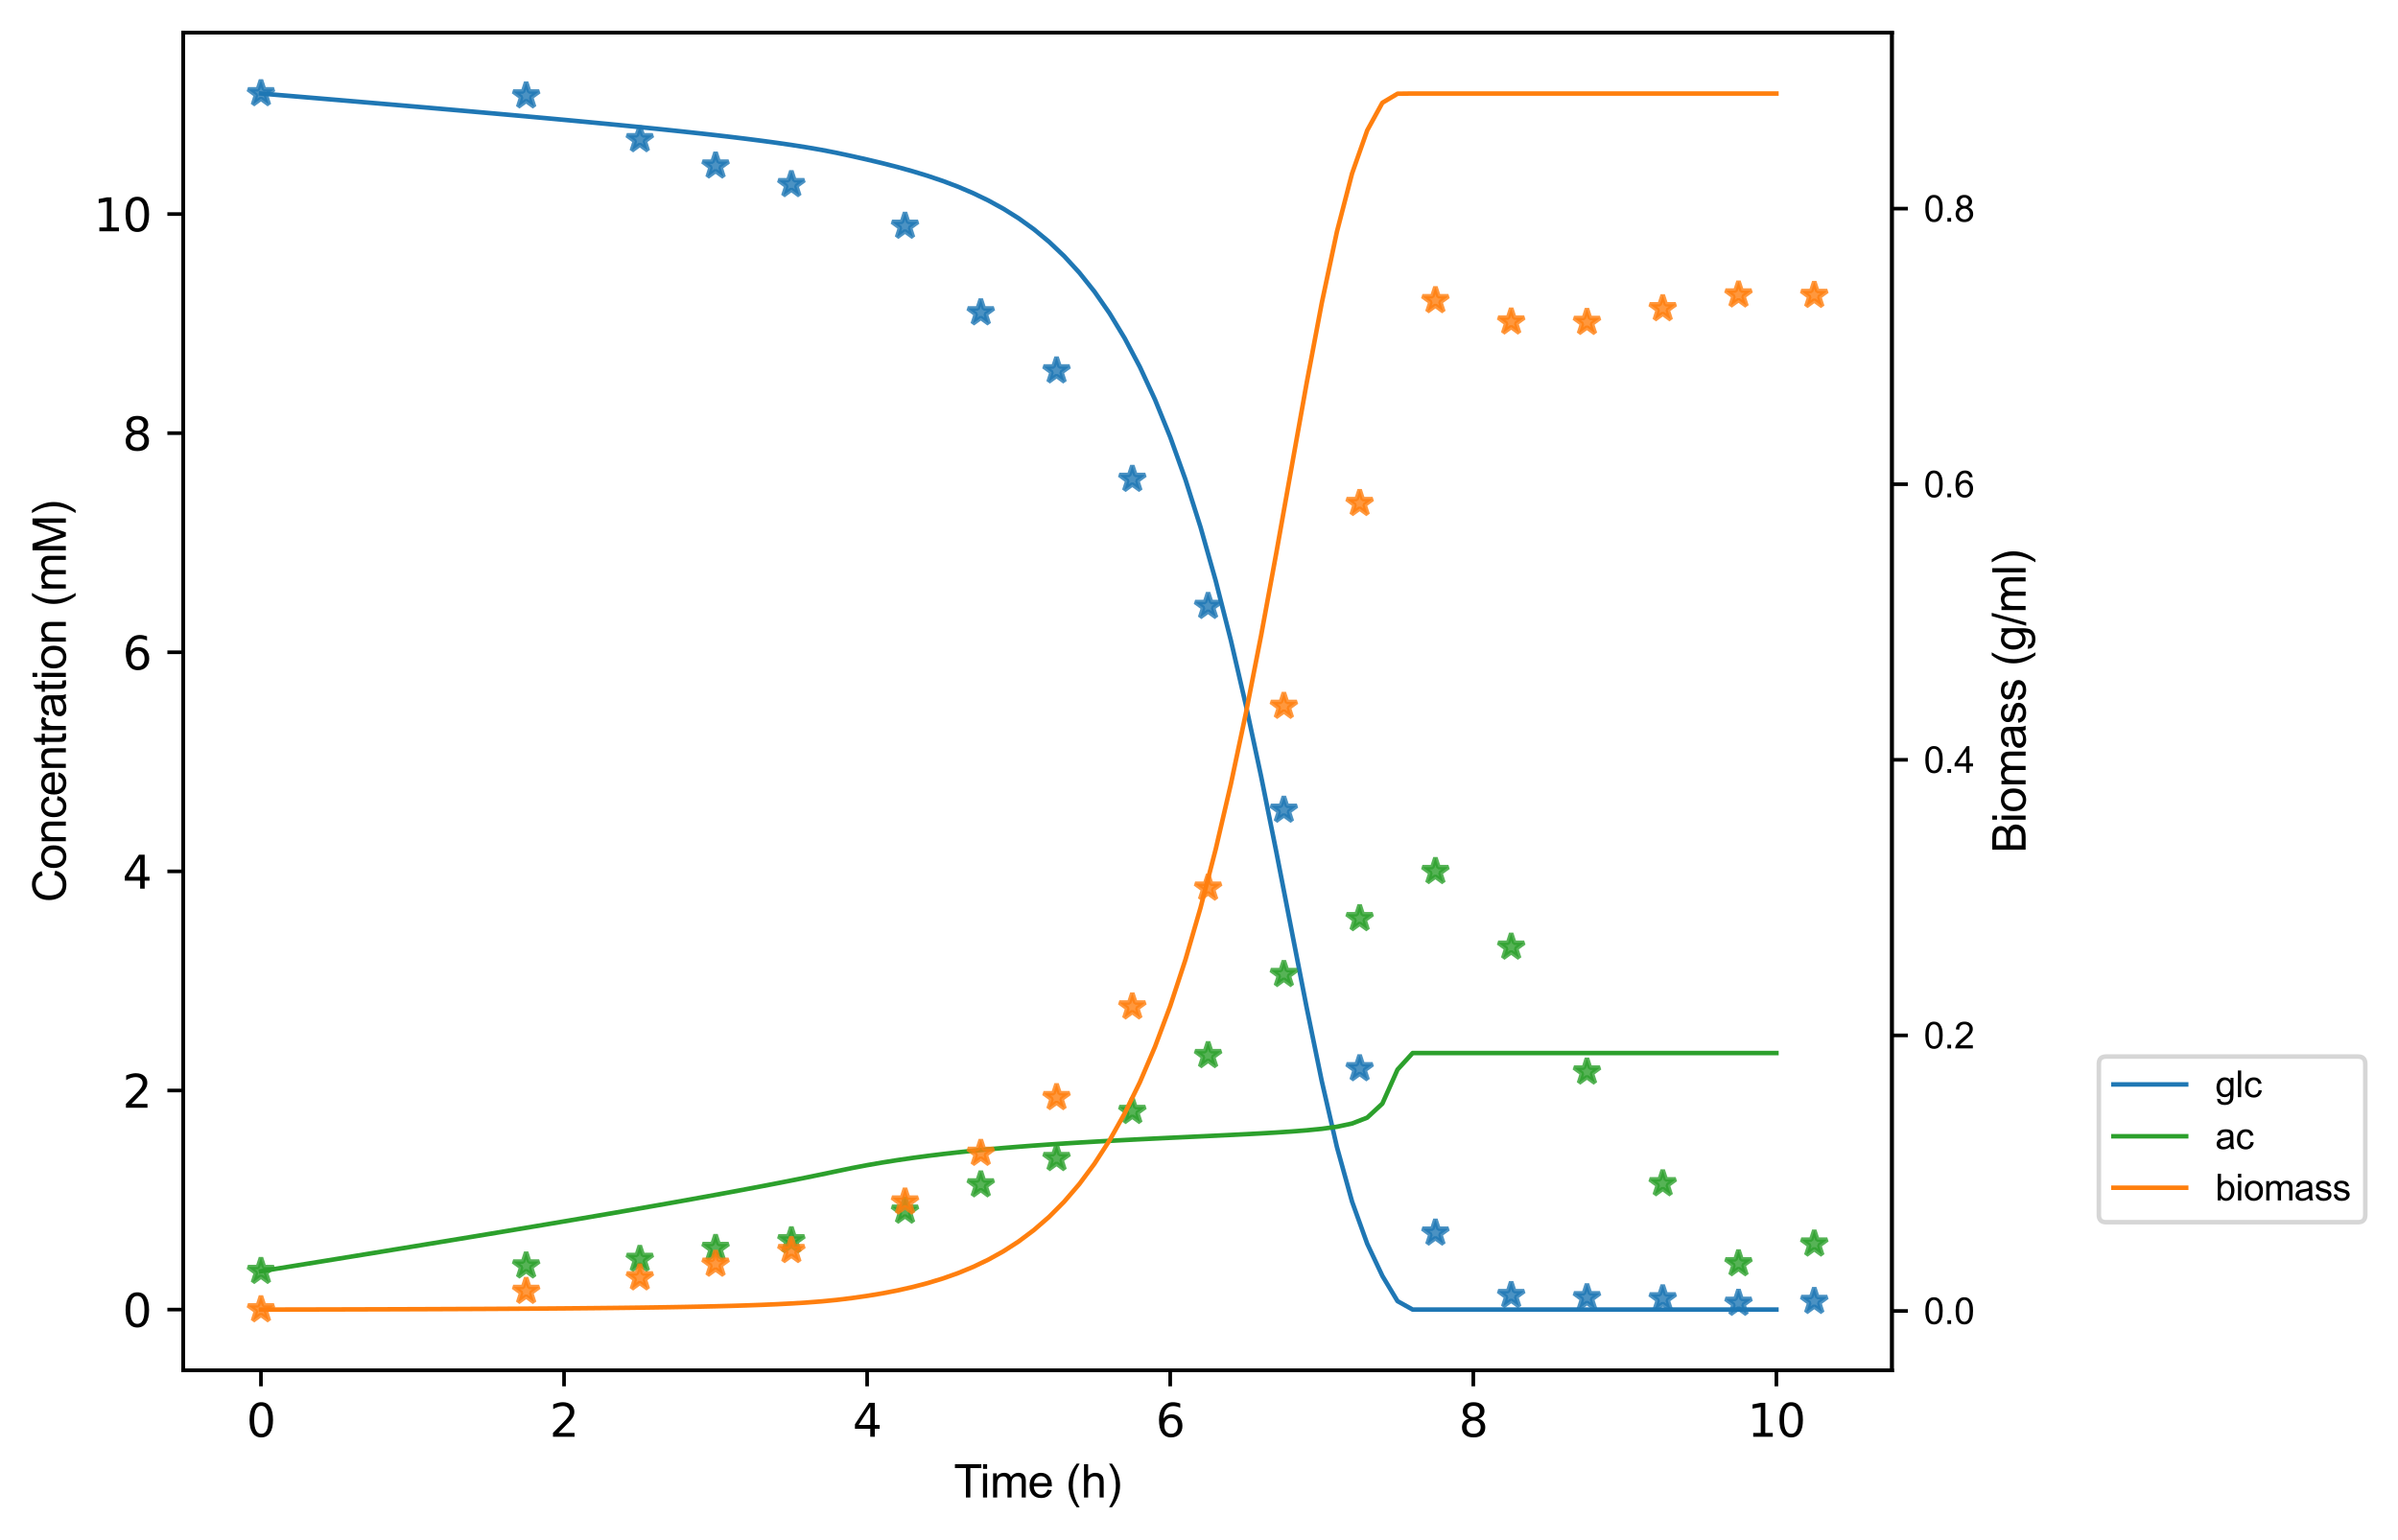 <?xml version="1.0" encoding="utf-8" standalone="no"?>
<!DOCTYPE svg PUBLIC "-//W3C//DTD SVG 1.1//EN"
  "http://www.w3.org/Graphics/SVG/1.1/DTD/svg11.dtd">
<svg height="338.743pt" version="1.1" viewBox="0 0 527.384 338.743" width="527.384pt" xmlns="http://www.w3.org/2000/svg" xmlns:xlink="http://www.w3.org/1999/xlink">
 <defs>
  <style type="text/css">*{stroke-linecap:butt;stroke-linejoin:round;}</style>
 </defs>
 <g id="figure_1">
  <g id="patch_1">
   <path d="M 0 338.743 
L 527.384 338.743 
L 527.384 0 
L 0 0 
z
" style="fill:#ffffff;"/>
  </g>
  <g id="axes_1">
   <g id="patch_2">
    <path d="M 40.309 301.48 
L 416.087 301.48 
L 416.087 7.2 
L 40.309 7.2 
z
" style="fill:#ffffff;"/>
   </g>
   <g id="matplotlib.axis_1">
    <g id="xtick_1">
     <g id="line2d_1">
      <defs>
       <path d="M 0 0 
L 0 3.5 
" id="m3f184d25f2" style="stroke:#000000;stroke-width:0.8;"/>
      </defs>
      <g>
       <use style="stroke:#000000;stroke-width:0.8;" x="57.39" xlink:href="#m3f184d25f2" y="301.48"/>
      </g>
     </g>
     <g id="text_1">
      <!-- 0 -->
      <g transform="translate(54.209 316.078)scale(0.1 -0.1)">
       <defs>
        <path d="M 2034 4250 
Q 1547 4250 1301 3770 
Q 1056 3291 1056 2328 
Q 1056 1369 1301 889 
Q 1547 409 2034 409 
Q 2525 409 2770 889 
Q 3016 1369 3016 2328 
Q 3016 3291 2770 3770 
Q 2525 4250 2034 4250 
z
M 2034 4750 
Q 2819 4750 3233 4129 
Q 3647 3509 3647 2328 
Q 3647 1150 3233 529 
Q 2819 -91 2034 -91 
Q 1250 -91 836 529 
Q 422 1150 422 2328 
Q 422 3509 836 4129 
Q 1250 4750 2034 4750 
z
" id="DejaVuSans-30" transform="scale(0.016)"/>
       </defs>
       <use xlink:href="#DejaVuSans-30"/>
      </g>
     </g>
    </g>
    <g id="xtick_2">
     <g id="line2d_2">
      <g>
       <use style="stroke:#000000;stroke-width:0.8;" x="124.047" xlink:href="#m3f184d25f2" y="301.48"/>
      </g>
     </g>
     <g id="text_2">
      <!-- 2 -->
      <g transform="translate(120.866 316.078)scale(0.1 -0.1)">
       <defs>
        <path d="M 1228 531 
L 3431 531 
L 3431 0 
L 469 0 
L 469 531 
Q 828 903 1448 1529 
Q 2069 2156 2228 2338 
Q 2531 2678 2651 2914 
Q 2772 3150 2772 3378 
Q 2772 3750 2511 3984 
Q 2250 4219 1831 4219 
Q 1534 4219 1204 4116 
Q 875 4013 500 3803 
L 500 4441 
Q 881 4594 1212 4672 
Q 1544 4750 1819 4750 
Q 2544 4750 2975 4387 
Q 3406 4025 3406 3419 
Q 3406 3131 3298 2873 
Q 3191 2616 2906 2266 
Q 2828 2175 2409 1742 
Q 1991 1309 1228 531 
z
" id="DejaVuSans-32" transform="scale(0.016)"/>
       </defs>
       <use xlink:href="#DejaVuSans-32"/>
      </g>
     </g>
    </g>
    <g id="xtick_3">
     <g id="line2d_3">
      <g>
       <use style="stroke:#000000;stroke-width:0.8;" x="190.704" xlink:href="#m3f184d25f2" y="301.48"/>
      </g>
     </g>
     <g id="text_3">
      <!-- 4 -->
      <g transform="translate(187.522 316.078)scale(0.1 -0.1)">
       <defs>
        <path d="M 2419 4116 
L 825 1625 
L 2419 1625 
L 2419 4116 
z
M 2253 4666 
L 3047 4666 
L 3047 1625 
L 3713 1625 
L 3713 1100 
L 3047 1100 
L 3047 0 
L 2419 0 
L 2419 1100 
L 313 1100 
L 313 1709 
L 2253 4666 
z
" id="DejaVuSans-34" transform="scale(0.016)"/>
       </defs>
       <use xlink:href="#DejaVuSans-34"/>
      </g>
     </g>
    </g>
    <g id="xtick_4">
     <g id="line2d_4">
      <g>
       <use style="stroke:#000000;stroke-width:0.8;" x="257.36" xlink:href="#m3f184d25f2" y="301.48"/>
      </g>
     </g>
     <g id="text_4">
      <!-- 6 -->
      <g transform="translate(254.179 316.078)scale(0.1 -0.1)">
       <defs>
        <path d="M 2113 2584 
Q 1688 2584 1439 2293 
Q 1191 2003 1191 1497 
Q 1191 994 1439 701 
Q 1688 409 2113 409 
Q 2538 409 2786 701 
Q 3034 994 3034 1497 
Q 3034 2003 2786 2293 
Q 2538 2584 2113 2584 
z
M 3366 4563 
L 3366 3988 
Q 3128 4100 2886 4159 
Q 2644 4219 2406 4219 
Q 1781 4219 1451 3797 
Q 1122 3375 1075 2522 
Q 1259 2794 1537 2939 
Q 1816 3084 2150 3084 
Q 2853 3084 3261 2657 
Q 3669 2231 3669 1497 
Q 3669 778 3244 343 
Q 2819 -91 2113 -91 
Q 1303 -91 875 529 
Q 447 1150 447 2328 
Q 447 3434 972 4092 
Q 1497 4750 2381 4750 
Q 2619 4750 2861 4703 
Q 3103 4656 3366 4563 
z
" id="DejaVuSans-36" transform="scale(0.016)"/>
       </defs>
       <use xlink:href="#DejaVuSans-36"/>
      </g>
     </g>
    </g>
    <g id="xtick_5">
     <g id="line2d_5">
      <g>
       <use style="stroke:#000000;stroke-width:0.8;" x="324.017" xlink:href="#m3f184d25f2" y="301.48"/>
      </g>
     </g>
     <g id="text_5">
      <!-- 8 -->
      <g transform="translate(320.836 316.078)scale(0.1 -0.1)">
       <defs>
        <path d="M 2034 2216 
Q 1584 2216 1326 1975 
Q 1069 1734 1069 1313 
Q 1069 891 1326 650 
Q 1584 409 2034 409 
Q 2484 409 2743 651 
Q 3003 894 3003 1313 
Q 3003 1734 2745 1975 
Q 2488 2216 2034 2216 
z
M 1403 2484 
Q 997 2584 770 2862 
Q 544 3141 544 3541 
Q 544 4100 942 4425 
Q 1341 4750 2034 4750 
Q 2731 4750 3128 4425 
Q 3525 4100 3525 3541 
Q 3525 3141 3298 2862 
Q 3072 2584 2669 2484 
Q 3125 2378 3379 2068 
Q 3634 1759 3634 1313 
Q 3634 634 3220 271 
Q 2806 -91 2034 -91 
Q 1263 -91 848 271 
Q 434 634 434 1313 
Q 434 1759 690 2068 
Q 947 2378 1403 2484 
z
M 1172 3481 
Q 1172 3119 1398 2916 
Q 1625 2713 2034 2713 
Q 2441 2713 2670 2916 
Q 2900 3119 2900 3481 
Q 2900 3844 2670 4047 
Q 2441 4250 2034 4250 
Q 1625 4250 1398 4047 
Q 1172 3844 1172 3481 
z
" id="DejaVuSans-38" transform="scale(0.016)"/>
       </defs>
       <use xlink:href="#DejaVuSans-38"/>
      </g>
     </g>
    </g>
    <g id="xtick_6">
     <g id="line2d_6">
      <g>
       <use style="stroke:#000000;stroke-width:0.8;" x="390.674" xlink:href="#m3f184d25f2" y="301.48"/>
      </g>
     </g>
     <g id="text_6">
      <!-- 10 -->
      <g transform="translate(384.311 316.078)scale(0.1 -0.1)">
       <defs>
        <path d="M 794 531 
L 1825 531 
L 1825 4091 
L 703 3866 
L 703 4441 
L 1819 4666 
L 2450 4666 
L 2450 531 
L 3481 531 
L 3481 0 
L 794 0 
L 794 531 
z
" id="DejaVuSans-31" transform="scale(0.016)"/>
       </defs>
       <use xlink:href="#DejaVuSans-31"/>
       <use x="63.623" xlink:href="#DejaVuSans-30"/>
      </g>
     </g>
    </g>
    <g id="text_7">
     <!-- Time (h) -->
     <g transform="translate(209.776 329.438)scale(0.1 -0.1)">
      <defs>
       <path d="M 1659 0 
L 1659 4041 
L 150 4041 
L 150 4581 
L 3781 4581 
L 3781 4041 
L 2266 4041 
L 2266 0 
L 1659 0 
z
" id="ArialMT-54" transform="scale(0.016)"/>
       <path d="M 425 3934 
L 425 4581 
L 988 4581 
L 988 3934 
L 425 3934 
z
M 425 0 
L 425 3319 
L 988 3319 
L 988 0 
L 425 0 
z
" id="ArialMT-69" transform="scale(0.016)"/>
       <path d="M 422 0 
L 422 3319 
L 925 3319 
L 925 2853 
Q 1081 3097 1340 3245 
Q 1600 3394 1931 3394 
Q 2300 3394 2536 3241 
Q 2772 3088 2869 2813 
Q 3263 3394 3894 3394 
Q 4388 3394 4653 3120 
Q 4919 2847 4919 2278 
L 4919 0 
L 4359 0 
L 4359 2091 
Q 4359 2428 4304 2576 
Q 4250 2725 4106 2815 
Q 3963 2906 3769 2906 
Q 3419 2906 3187 2673 
Q 2956 2441 2956 1928 
L 2956 0 
L 2394 0 
L 2394 2156 
Q 2394 2531 2256 2718 
Q 2119 2906 1806 2906 
Q 1569 2906 1367 2781 
Q 1166 2656 1075 2415 
Q 984 2175 984 1722 
L 984 0 
L 422 0 
z
" id="ArialMT-6d" transform="scale(0.016)"/>
       <path d="M 2694 1069 
L 3275 997 
Q 3138 488 2766 206 
Q 2394 -75 1816 -75 
Q 1088 -75 661 373 
Q 234 822 234 1631 
Q 234 2469 665 2931 
Q 1097 3394 1784 3394 
Q 2450 3394 2872 2941 
Q 3294 2488 3294 1666 
Q 3294 1616 3291 1516 
L 816 1516 
Q 847 969 1125 678 
Q 1403 388 1819 388 
Q 2128 388 2347 550 
Q 2566 713 2694 1069 
z
M 847 1978 
L 2700 1978 
Q 2663 2397 2488 2606 
Q 2219 2931 1791 2931 
Q 1403 2931 1139 2672 
Q 875 2413 847 1978 
z
" id="ArialMT-65" transform="scale(0.016)"/>
       <path id="ArialMT-20" transform="scale(0.016)"/>
       <path d="M 1497 -1347 
Q 1031 -759 709 28 
Q 388 816 388 1659 
Q 388 2403 628 3084 
Q 909 3875 1497 4659 
L 1900 4659 
Q 1522 4009 1400 3731 
Q 1209 3300 1100 2831 
Q 966 2247 966 1656 
Q 966 153 1900 -1347 
L 1497 -1347 
z
" id="ArialMT-28" transform="scale(0.016)"/>
       <path d="M 422 0 
L 422 4581 
L 984 4581 
L 984 2938 
Q 1378 3394 1978 3394 
Q 2347 3394 2619 3248 
Q 2891 3103 3008 2847 
Q 3125 2591 3125 2103 
L 3125 0 
L 2563 0 
L 2563 2103 
Q 2563 2525 2380 2717 
Q 2197 2909 1863 2909 
Q 1613 2909 1392 2779 
Q 1172 2650 1078 2428 
Q 984 2206 984 1816 
L 984 0 
L 422 0 
z
" id="ArialMT-68" transform="scale(0.016)"/>
       <path d="M 791 -1347 
L 388 -1347 
Q 1322 153 1322 1656 
Q 1322 2244 1188 2822 
Q 1081 3291 891 3722 
Q 769 4003 388 4659 
L 791 4659 
Q 1378 3875 1659 3084 
Q 1900 2403 1900 1659 
Q 1900 816 1576 28 
Q 1253 -759 791 -1347 
z
" id="ArialMT-29" transform="scale(0.016)"/>
      </defs>
      <use xlink:href="#ArialMT-54"/>
      <use x="57.334" xlink:href="#ArialMT-69"/>
      <use x="79.551" xlink:href="#ArialMT-6d"/>
      <use x="162.852" xlink:href="#ArialMT-65"/>
      <use x="218.467" xlink:href="#ArialMT-20"/>
      <use x="246.25" xlink:href="#ArialMT-28"/>
      <use x="279.551" xlink:href="#ArialMT-68"/>
      <use x="335.166" xlink:href="#ArialMT-29"/>
     </g>
    </g>
   </g>
   <g id="matplotlib.axis_2">
    <g id="ytick_1">
     <g id="line2d_7">
      <defs>
       <path d="M 0 0 
L -3.5 0 
" id="mc01bb1b188" style="stroke:#000000;stroke-width:0.8;"/>
      </defs>
      <g>
       <use style="stroke:#000000;stroke-width:0.8;" x="40.309" xlink:href="#mc01bb1b188" y="288.104"/>
      </g>
     </g>
     <g id="text_8">
      <!-- 0 -->
      <g transform="translate(26.947 291.903)scale(0.1 -0.1)">
       <use xlink:href="#DejaVuSans-30"/>
      </g>
     </g>
    </g>
    <g id="ytick_2">
     <g id="line2d_8">
      <g>
       <use style="stroke:#000000;stroke-width:0.8;" x="40.309" xlink:href="#mc01bb1b188" y="239.901"/>
      </g>
     </g>
     <g id="text_9">
      <!-- 2 -->
      <g transform="translate(26.947 243.7)scale(0.1 -0.1)">
       <use xlink:href="#DejaVuSans-32"/>
      </g>
     </g>
    </g>
    <g id="ytick_3">
     <g id="line2d_9">
      <g>
       <use style="stroke:#000000;stroke-width:0.8;" x="40.309" xlink:href="#mc01bb1b188" y="191.697"/>
      </g>
     </g>
     <g id="text_10">
      <!-- 4 -->
      <g transform="translate(26.947 195.497)scale(0.1 -0.1)">
       <use xlink:href="#DejaVuSans-34"/>
      </g>
     </g>
    </g>
    <g id="ytick_4">
     <g id="line2d_10">
      <g>
       <use style="stroke:#000000;stroke-width:0.8;" x="40.309" xlink:href="#mc01bb1b188" y="143.494"/>
      </g>
     </g>
     <g id="text_11">
      <!-- 6 -->
      <g transform="translate(26.947 147.294)scale(0.1 -0.1)">
       <use xlink:href="#DejaVuSans-36"/>
      </g>
     </g>
    </g>
    <g id="ytick_5">
     <g id="line2d_11">
      <g>
       <use style="stroke:#000000;stroke-width:0.8;" x="40.309" xlink:href="#mc01bb1b188" y="95.291"/>
      </g>
     </g>
     <g id="text_12">
      <!-- 8 -->
      <g transform="translate(26.947 99.09)scale(0.1 -0.1)">
       <use xlink:href="#DejaVuSans-38"/>
      </g>
     </g>
    </g>
    <g id="ytick_6">
     <g id="line2d_12">
      <g>
       <use style="stroke:#000000;stroke-width:0.8;" x="40.309" xlink:href="#mc01bb1b188" y="47.088"/>
      </g>
     </g>
     <g id="text_13">
      <!-- 10 -->
      <g transform="translate(20.584 50.887)scale(0.1 -0.1)">
       <use xlink:href="#DejaVuSans-31"/>
       <use x="63.623" xlink:href="#DejaVuSans-30"/>
      </g>
     </g>
    </g>
    <g id="text_14">
     <!-- Concentration (mM) -->
     <g transform="translate(14.48 198.517)rotate(-90)scale(0.1 -0.1)">
      <defs>
       <path d="M 3763 1606 
L 4369 1453 
Q 4178 706 3683 314 
Q 3188 -78 2472 -78 
Q 1731 -78 1267 223 
Q 803 525 561 1097 
Q 319 1669 319 2325 
Q 319 3041 592 3573 
Q 866 4106 1370 4382 
Q 1875 4659 2481 4659 
Q 3169 4659 3637 4309 
Q 4106 3959 4291 3325 
L 3694 3184 
Q 3534 3684 3231 3912 
Q 2928 4141 2469 4141 
Q 1941 4141 1586 3887 
Q 1231 3634 1087 3207 
Q 944 2781 944 2328 
Q 944 1744 1114 1308 
Q 1284 872 1643 656 
Q 2003 441 2422 441 
Q 2931 441 3284 734 
Q 3638 1028 3763 1606 
z
" id="ArialMT-43" transform="scale(0.016)"/>
       <path d="M 213 1659 
Q 213 2581 725 3025 
Q 1153 3394 1769 3394 
Q 2453 3394 2887 2945 
Q 3322 2497 3322 1706 
Q 3322 1066 3130 698 
Q 2938 331 2570 128 
Q 2203 -75 1769 -75 
Q 1072 -75 642 372 
Q 213 819 213 1659 
z
M 791 1659 
Q 791 1022 1069 705 
Q 1347 388 1769 388 
Q 2188 388 2466 706 
Q 2744 1025 2744 1678 
Q 2744 2294 2464 2611 
Q 2184 2928 1769 2928 
Q 1347 2928 1069 2612 
Q 791 2297 791 1659 
z
" id="ArialMT-6f" transform="scale(0.016)"/>
       <path d="M 422 0 
L 422 3319 
L 928 3319 
L 928 2847 
Q 1294 3394 1984 3394 
Q 2284 3394 2536 3286 
Q 2788 3178 2913 3003 
Q 3038 2828 3088 2588 
Q 3119 2431 3119 2041 
L 3119 0 
L 2556 0 
L 2556 2019 
Q 2556 2363 2490 2533 
Q 2425 2703 2258 2804 
Q 2091 2906 1866 2906 
Q 1506 2906 1245 2678 
Q 984 2450 984 1813 
L 984 0 
L 422 0 
z
" id="ArialMT-6e" transform="scale(0.016)"/>
       <path d="M 2588 1216 
L 3141 1144 
Q 3050 572 2676 248 
Q 2303 -75 1759 -75 
Q 1078 -75 664 370 
Q 250 816 250 1647 
Q 250 2184 428 2587 
Q 606 2991 970 3192 
Q 1334 3394 1763 3394 
Q 2303 3394 2647 3120 
Q 2991 2847 3088 2344 
L 2541 2259 
Q 2463 2594 2264 2762 
Q 2066 2931 1784 2931 
Q 1359 2931 1093 2626 
Q 828 2322 828 1663 
Q 828 994 1084 691 
Q 1341 388 1753 388 
Q 2084 388 2306 591 
Q 2528 794 2588 1216 
z
" id="ArialMT-63" transform="scale(0.016)"/>
       <path d="M 1650 503 
L 1731 6 
Q 1494 -44 1306 -44 
Q 1000 -44 831 53 
Q 663 150 594 308 
Q 525 466 525 972 
L 525 2881 
L 113 2881 
L 113 3319 
L 525 3319 
L 525 4141 
L 1084 4478 
L 1084 3319 
L 1650 3319 
L 1650 2881 
L 1084 2881 
L 1084 941 
Q 1084 700 1114 631 
Q 1144 563 1211 522 
Q 1278 481 1403 481 
Q 1497 481 1650 503 
z
" id="ArialMT-74" transform="scale(0.016)"/>
       <path d="M 416 0 
L 416 3319 
L 922 3319 
L 922 2816 
Q 1116 3169 1280 3281 
Q 1444 3394 1641 3394 
Q 1925 3394 2219 3213 
L 2025 2691 
Q 1819 2813 1613 2813 
Q 1428 2813 1281 2702 
Q 1134 2591 1072 2394 
Q 978 2094 978 1738 
L 978 0 
L 416 0 
z
" id="ArialMT-72" transform="scale(0.016)"/>
       <path d="M 2588 409 
Q 2275 144 1986 34 
Q 1697 -75 1366 -75 
Q 819 -75 525 192 
Q 231 459 231 875 
Q 231 1119 342 1320 
Q 453 1522 633 1644 
Q 813 1766 1038 1828 
Q 1203 1872 1538 1913 
Q 2219 1994 2541 2106 
Q 2544 2222 2544 2253 
Q 2544 2597 2384 2738 
Q 2169 2928 1744 2928 
Q 1347 2928 1158 2789 
Q 969 2650 878 2297 
L 328 2372 
Q 403 2725 575 2942 
Q 747 3159 1072 3276 
Q 1397 3394 1825 3394 
Q 2250 3394 2515 3294 
Q 2781 3194 2906 3042 
Q 3031 2891 3081 2659 
Q 3109 2516 3109 2141 
L 3109 1391 
Q 3109 606 3145 398 
Q 3181 191 3288 0 
L 2700 0 
Q 2613 175 2588 409 
z
M 2541 1666 
Q 2234 1541 1622 1453 
Q 1275 1403 1131 1340 
Q 988 1278 909 1158 
Q 831 1038 831 891 
Q 831 666 1001 516 
Q 1172 366 1500 366 
Q 1825 366 2078 508 
Q 2331 650 2450 897 
Q 2541 1088 2541 1459 
L 2541 1666 
z
" id="ArialMT-61" transform="scale(0.016)"/>
       <path d="M 475 0 
L 475 4581 
L 1388 4581 
L 2472 1338 
Q 2622 884 2691 659 
Q 2769 909 2934 1394 
L 4031 4581 
L 4847 4581 
L 4847 0 
L 4263 0 
L 4263 3834 
L 2931 0 
L 2384 0 
L 1059 3900 
L 1059 0 
L 475 0 
z
" id="ArialMT-4d" transform="scale(0.016)"/>
      </defs>
      <use xlink:href="#ArialMT-43"/>
      <use x="72.217" xlink:href="#ArialMT-6f"/>
      <use x="127.832" xlink:href="#ArialMT-6e"/>
      <use x="183.447" xlink:href="#ArialMT-63"/>
      <use x="233.447" xlink:href="#ArialMT-65"/>
      <use x="289.062" xlink:href="#ArialMT-6e"/>
      <use x="344.678" xlink:href="#ArialMT-74"/>
      <use x="372.461" xlink:href="#ArialMT-72"/>
      <use x="405.762" xlink:href="#ArialMT-61"/>
      <use x="461.377" xlink:href="#ArialMT-74"/>
      <use x="489.16" xlink:href="#ArialMT-69"/>
      <use x="511.377" xlink:href="#ArialMT-6f"/>
      <use x="566.992" xlink:href="#ArialMT-6e"/>
      <use x="622.607" xlink:href="#ArialMT-20"/>
      <use x="650.391" xlink:href="#ArialMT-28"/>
      <use x="683.691" xlink:href="#ArialMT-6d"/>
      <use x="766.992" xlink:href="#ArialMT-4d"/>
      <use x="850.293" xlink:href="#ArialMT-29"/>
     </g>
    </g>
   </g>
   <g id="line2d_13">
    <path clip-path="url(#p8d9c21068f)" d="M 57.39 20.576 
L 60.723 20.856 
L 64.056 21.135 
L 67.389 21.415 
L 70.722 21.696 
L 74.054 21.978 
L 77.387 22.26 
L 80.72 22.544 
L 84.053 22.828 
L 87.386 23.113 
L 90.719 23.4 
L 94.051 23.687 
L 97.384 23.977 
L 100.717 24.267 
L 104.05 24.56 
L 107.383 24.854 
L 110.716 25.151 
L 114.048 25.45 
L 117.381 25.751 
L 120.714 26.055 
L 124.047 26.363 
L 127.38 26.674 
L 130.713 26.989 
L 134.045 27.308 
L 137.378 27.633 
L 140.711 27.963 
L 144.044 28.3 
L 147.377 28.644 
L 150.71 28.997 
L 154.042 29.359 
L 157.375 29.734 
L 160.708 30.123 
L 164.041 30.528 
L 167.374 30.954 
L 170.707 31.404 
L 174.04 31.886 
L 177.372 32.409 
L 180.705 32.984 
L 184.038 33.632 
L 187.371 34.351 
L 190.704 35.102 
L 194.037 35.897 
L 197.369 36.749 
L 200.702 37.675 
L 204.035 38.691 
L 207.368 39.818 
L 210.701 41.08 
L 214.034 42.501 
L 217.366 44.11 
L 220.699 45.943 
L 224.032 48.035 
L 227.365 50.432 
L 230.698 53.182 
L 234.031 56.34 
L 237.363 59.971 
L 240.696 64.143 
L 244.029 68.936 
L 247.362 74.436 
L 250.695 80.737 
L 254.028 87.937 
L 257.36 96.14 
L 260.693 105.448 
L 264.026 115.955 
L 267.359 127.737 
L 270.692 140.836 
L 274.025 155.234 
L 277.357 170.829 
L 280.69 187.39 
L 284.023 204.513 
L 287.356 221.592 
L 290.689 237.828 
L 294.022 252.33 
L 297.355 264.353 
L 300.687 273.618 
L 304.02 280.691 
L 307.353 286.243 
L 310.686 288.104 
L 314.019 288.104 
L 317.352 288.104 
L 320.684 288.104 
L 324.017 288.104 
L 327.35 288.104 
L 330.683 288.104 
L 334.016 288.104 
L 337.349 288.104 
L 340.681 288.104 
L 344.014 288.104 
L 347.347 288.104 
L 350.68 288.104 
L 354.013 288.104 
L 357.346 288.104 
L 360.678 288.104 
L 364.011 288.104 
L 367.344 288.104 
L 370.677 288.104 
L 374.01 288.104 
L 377.343 288.104 
L 380.675 288.104 
L 384.008 288.104 
L 387.341 288.104 
L 390.674 288.104 
" style="fill:none;stroke:#1f77b4;stroke-linecap:square;"/>
   </g>
   <g id="line2d_14">
    <defs>
     <path d="M 0 -3 
L -0.674 -0.927 
L -2.853 -0.927 
L -1.09 0.354 
L -1.763 2.427 
L -0 1.146 
L 1.763 2.427 
L 1.09 0.354 
L 2.853 -0.927 
L 0.674 -0.927 
z
" id="m61d4af03d3" style="stroke:#1f77b4;stroke-linejoin:bevel;stroke-opacity:0.8;"/>
    </defs>
    <g clip-path="url(#p8d9c21068f)">
     <use style="fill:#1f77b4;fill-opacity:0.8;stroke:#1f77b4;stroke-linejoin:bevel;stroke-opacity:0.8;" x="57.39" xlink:href="#m61d4af03d3" y="20.576"/>
     <use style="fill:#1f77b4;fill-opacity:0.8;stroke:#1f77b4;stroke-linejoin:bevel;stroke-opacity:0.8;" x="115.715" xlink:href="#m61d4af03d3" y="21.058"/>
     <use style="fill:#1f77b4;fill-opacity:0.8;stroke:#1f77b4;stroke-linejoin:bevel;stroke-opacity:0.8;" x="140.711" xlink:href="#m61d4af03d3" y="30.699"/>
     <use style="fill:#1f77b4;fill-opacity:0.8;stroke:#1f77b4;stroke-linejoin:bevel;stroke-opacity:0.8;" x="157.375" xlink:href="#m61d4af03d3" y="36.483"/>
     <use style="fill:#1f77b4;fill-opacity:0.8;stroke:#1f77b4;stroke-linejoin:bevel;stroke-opacity:0.8;" x="174.04" xlink:href="#m61d4af03d3" y="40.581"/>
     <use style="fill:#1f77b4;fill-opacity:0.8;stroke:#1f77b4;stroke-linejoin:bevel;stroke-opacity:0.8;" x="199.036" xlink:href="#m61d4af03d3" y="49.739"/>
     <use style="fill:#1f77b4;fill-opacity:0.8;stroke:#1f77b4;stroke-linejoin:bevel;stroke-opacity:0.8;" x="215.7" xlink:href="#m61d4af03d3" y="68.779"/>
     <use style="fill:#1f77b4;fill-opacity:0.8;stroke:#1f77b4;stroke-linejoin:bevel;stroke-opacity:0.8;" x="232.364" xlink:href="#m61d4af03d3" y="81.553"/>
     <use style="fill:#1f77b4;fill-opacity:0.8;stroke:#1f77b4;stroke-linejoin:bevel;stroke-opacity:0.8;" x="249.028" xlink:href="#m61d4af03d3" y="105.414"/>
     <use style="fill:#1f77b4;fill-opacity:0.8;stroke:#1f77b4;stroke-linejoin:bevel;stroke-opacity:0.8;" x="265.693" xlink:href="#m61d4af03d3" y="133.372"/>
     <use style="fill:#1f77b4;fill-opacity:0.8;stroke:#1f77b4;stroke-linejoin:bevel;stroke-opacity:0.8;" x="282.357" xlink:href="#m61d4af03d3" y="178.201"/>
     <use style="fill:#1f77b4;fill-opacity:0.8;stroke:#1f77b4;stroke-linejoin:bevel;stroke-opacity:0.8;" x="299.021" xlink:href="#m61d4af03d3" y="235.08"/>
     <use style="fill:#1f77b4;fill-opacity:0.8;stroke:#1f77b4;stroke-linejoin:bevel;stroke-opacity:0.8;" x="315.685" xlink:href="#m61d4af03d3" y="271.233"/>
     <use style="fill:#1f77b4;fill-opacity:0.8;stroke:#1f77b4;stroke-linejoin:bevel;stroke-opacity:0.8;" x="332.349" xlink:href="#m61d4af03d3" y="284.97"/>
     <use style="fill:#1f77b4;fill-opacity:0.8;stroke:#1f77b4;stroke-linejoin:bevel;stroke-opacity:0.8;" x="349.014" xlink:href="#m61d4af03d3" y="285.452"/>
     <use style="fill:#1f77b4;fill-opacity:0.8;stroke:#1f77b4;stroke-linejoin:bevel;stroke-opacity:0.8;" x="365.678" xlink:href="#m61d4af03d3" y="285.693"/>
     <use style="fill:#1f77b4;fill-opacity:0.8;stroke:#1f77b4;stroke-linejoin:bevel;stroke-opacity:0.8;" x="382.342" xlink:href="#m61d4af03d3" y="286.682"/>
     <use style="fill:#1f77b4;fill-opacity:0.8;stroke:#1f77b4;stroke-linejoin:bevel;stroke-opacity:0.8;" x="399.006" xlink:href="#m61d4af03d3" y="286.272"/>
    </g>
   </g>
   <g id="line2d_15">
    <path clip-path="url(#p8d9c21068f)" d="M 57.39 279.668 
L 60.723 279.128 
L 64.056 278.588 
L 67.389 278.047 
L 70.722 277.506 
L 74.054 276.964 
L 77.387 276.421 
L 80.72 275.878 
L 84.053 275.334 
L 87.386 274.789 
L 90.719 274.243 
L 94.051 273.696 
L 97.384 273.148 
L 100.717 272.599 
L 104.05 272.048 
L 107.383 271.495 
L 110.716 270.94 
L 114.048 270.384 
L 117.381 269.826 
L 120.714 269.265 
L 124.047 268.701 
L 127.38 268.135 
L 130.713 267.566 
L 134.045 266.994 
L 137.378 266.417 
L 140.711 265.837 
L 144.044 265.253 
L 147.377 264.664 
L 150.71 264.069 
L 154.042 263.469 
L 157.375 262.862 
L 160.708 262.248 
L 164.041 261.626 
L 167.374 260.995 
L 170.707 260.354 
L 174.04 259.701 
L 177.372 259.036 
L 180.705 258.355 
L 184.038 257.657 
L 187.371 256.965 
L 190.704 256.33 
L 194.037 255.75 
L 197.369 255.219 
L 200.702 254.734 
L 204.035 254.289 
L 207.368 253.88 
L 210.701 253.505 
L 214.034 253.159 
L 217.366 252.841 
L 220.699 252.546 
L 224.032 252.274 
L 227.365 252.02 
L 230.698 251.784 
L 234.031 251.564 
L 237.363 251.356 
L 240.696 251.161 
L 244.029 250.976 
L 247.362 250.8 
L 250.695 250.631 
L 254.028 250.468 
L 257.36 250.309 
L 260.693 250.152 
L 264.026 249.997 
L 267.359 249.841 
L 270.692 249.681 
L 274.025 249.515 
L 277.357 249.338 
L 280.69 249.145 
L 284.023 248.926 
L 287.356 248.665 
L 290.689 248.335 
L 294.022 247.879 
L 297.355 247.17 
L 300.687 245.875 
L 304.02 242.787 
L 307.353 235.305 
L 310.686 231.657 
L 314.019 231.657 
L 317.352 231.657 
L 320.684 231.657 
L 324.017 231.657 
L 327.35 231.657 
L 330.683 231.657 
L 334.016 231.657 
L 337.349 231.657 
L 340.681 231.657 
L 344.014 231.657 
L 347.347 231.657 
L 350.68 231.657 
L 354.013 231.657 
L 357.346 231.657 
L 360.678 231.657 
L 364.011 231.657 
L 367.344 231.657 
L 370.677 231.657 
L 374.01 231.657 
L 377.343 231.657 
L 380.675 231.657 
L 384.008 231.657 
L 387.341 231.657 
L 390.674 231.657 
" style="fill:none;stroke:#2ca02c;stroke-linecap:square;"/>
   </g>
   <g id="line2d_16">
    <defs>
     <path d="M 0 -3 
L -0.674 -0.927 
L -2.853 -0.927 
L -1.09 0.354 
L -1.763 2.427 
L -0 1.146 
L 1.763 2.427 
L 1.09 0.354 
L 2.853 -0.927 
L 0.674 -0.927 
z
" id="mc34992ef0f" style="stroke:#2ca02c;stroke-linejoin:bevel;stroke-opacity:0.8;"/>
    </defs>
    <g clip-path="url(#p8d9c21068f)">
     <use style="fill:#2ca02c;fill-opacity:0.8;stroke:#2ca02c;stroke-linejoin:bevel;stroke-opacity:0.8;" x="57.39" xlink:href="#mc34992ef0f" y="279.668"/>
     <use style="fill:#2ca02c;fill-opacity:0.8;stroke:#2ca02c;stroke-linejoin:bevel;stroke-opacity:0.8;" x="115.715" xlink:href="#mc34992ef0f" y="278.463"/>
     <use style="fill:#2ca02c;fill-opacity:0.8;stroke:#2ca02c;stroke-linejoin:bevel;stroke-opacity:0.8;" x="140.711" xlink:href="#mc34992ef0f" y="277.017"/>
     <use style="fill:#2ca02c;fill-opacity:0.8;stroke:#2ca02c;stroke-linejoin:bevel;stroke-opacity:0.8;" x="157.375" xlink:href="#mc34992ef0f" y="274.607"/>
     <use style="fill:#2ca02c;fill-opacity:0.8;stroke:#2ca02c;stroke-linejoin:bevel;stroke-opacity:0.8;" x="174.04" xlink:href="#mc34992ef0f" y="272.92"/>
     <use style="fill:#2ca02c;fill-opacity:0.8;stroke:#2ca02c;stroke-linejoin:bevel;stroke-opacity:0.8;" x="199.036" xlink:href="#mc34992ef0f" y="266.412"/>
     <use style="fill:#2ca02c;fill-opacity:0.8;stroke:#2ca02c;stroke-linejoin:bevel;stroke-opacity:0.8;" x="215.7" xlink:href="#mc34992ef0f" y="260.628"/>
     <use style="fill:#2ca02c;fill-opacity:0.8;stroke:#2ca02c;stroke-linejoin:bevel;stroke-opacity:0.8;" x="232.364" xlink:href="#mc34992ef0f" y="254.843"/>
     <use style="fill:#2ca02c;fill-opacity:0.8;stroke:#2ca02c;stroke-linejoin:bevel;stroke-opacity:0.8;" x="249.028" xlink:href="#mc34992ef0f" y="244.48"/>
     <use style="fill:#2ca02c;fill-opacity:0.8;stroke:#2ca02c;stroke-linejoin:bevel;stroke-opacity:0.8;" x="265.693" xlink:href="#mc34992ef0f" y="232.188"/>
     <use style="fill:#2ca02c;fill-opacity:0.8;stroke:#2ca02c;stroke-linejoin:bevel;stroke-opacity:0.8;" x="282.357" xlink:href="#mc34992ef0f" y="214.353"/>
     <use style="fill:#2ca02c;fill-opacity:0.8;stroke:#2ca02c;stroke-linejoin:bevel;stroke-opacity:0.8;" x="299.021" xlink:href="#mc34992ef0f" y="202.061"/>
     <use style="fill:#2ca02c;fill-opacity:0.8;stroke:#2ca02c;stroke-linejoin:bevel;stroke-opacity:0.8;" x="315.685" xlink:href="#mc34992ef0f" y="191.697"/>
     <use style="fill:#2ca02c;fill-opacity:0.8;stroke:#2ca02c;stroke-linejoin:bevel;stroke-opacity:0.8;" x="332.349" xlink:href="#mc34992ef0f" y="208.327"/>
     <use style="fill:#2ca02c;fill-opacity:0.8;stroke:#2ca02c;stroke-linejoin:bevel;stroke-opacity:0.8;" x="349.014" xlink:href="#mc34992ef0f" y="235.803"/>
     <use style="fill:#2ca02c;fill-opacity:0.8;stroke:#2ca02c;stroke-linejoin:bevel;stroke-opacity:0.8;" x="365.678" xlink:href="#mc34992ef0f" y="260.387"/>
     <use style="fill:#2ca02c;fill-opacity:0.8;stroke:#2ca02c;stroke-linejoin:bevel;stroke-opacity:0.8;" x="382.342" xlink:href="#mc34992ef0f" y="277.981"/>
     <use style="fill:#2ca02c;fill-opacity:0.8;stroke:#2ca02c;stroke-linejoin:bevel;stroke-opacity:0.8;" x="399.006" xlink:href="#mc34992ef0f" y="273.643"/>
    </g>
   </g>
   <g id="patch_3">
    <path d="M 40.309 301.48 
L 40.309 7.2 
" style="fill:none;stroke:#000000;stroke-linecap:square;stroke-linejoin:miter;stroke-width:0.8;"/>
   </g>
   <g id="patch_4">
    <path d="M 416.087 301.48 
L 416.087 7.2 
" style="fill:none;stroke:#000000;stroke-linecap:square;stroke-linejoin:miter;stroke-width:0.8;"/>
   </g>
   <g id="patch_5">
    <path d="M 40.309 301.48 
L 416.087 301.48 
" style="fill:none;stroke:#000000;stroke-linecap:square;stroke-linejoin:miter;stroke-width:0.8;"/>
   </g>
   <g id="patch_6">
    <path d="M 40.309 7.2 
L 416.087 7.2 
" style="fill:none;stroke:#000000;stroke-linecap:square;stroke-linejoin:miter;stroke-width:0.8;"/>
   </g>
  </g>
  <g id="axes_2">
   <g id="matplotlib.axis_3">
    <g id="ytick_7">
     <g id="line2d_17">
      <defs>
       <path d="M 0 0 
L 3.5 0 
" id="m070adf1adb" style="stroke:#000000;stroke-width:0.8;"/>
      </defs>
      <g>
       <use style="stroke:#000000;stroke-width:0.8;" x="416.087" xlink:href="#m070adf1adb" y="288.407"/>
      </g>
     </g>
     <g id="text_15">
      <!-- 0.0 -->
      <g transform="translate(423.087 291.27)scale(0.08 -0.08)">
       <defs>
        <path d="M 266 2259 
Q 266 3072 433 3567 
Q 600 4063 929 4331 
Q 1259 4600 1759 4600 
Q 2128 4600 2406 4451 
Q 2684 4303 2865 4023 
Q 3047 3744 3150 3342 
Q 3253 2941 3253 2259 
Q 3253 1453 3087 958 
Q 2922 463 2592 192 
Q 2263 -78 1759 -78 
Q 1097 -78 719 397 
Q 266 969 266 2259 
z
M 844 2259 
Q 844 1131 1108 757 
Q 1372 384 1759 384 
Q 2147 384 2411 759 
Q 2675 1134 2675 2259 
Q 2675 3391 2411 3762 
Q 2147 4134 1753 4134 
Q 1366 4134 1134 3806 
Q 844 3388 844 2259 
z
" id="ArialMT-30" transform="scale(0.016)"/>
        <path d="M 581 0 
L 581 641 
L 1222 641 
L 1222 0 
L 581 0 
z
" id="ArialMT-2e" transform="scale(0.016)"/>
       </defs>
       <use xlink:href="#ArialMT-30"/>
       <use x="55.615" xlink:href="#ArialMT-2e"/>
       <use x="83.398" xlink:href="#ArialMT-30"/>
      </g>
     </g>
    </g>
    <g id="ytick_8">
     <g id="line2d_18">
      <g>
       <use style="stroke:#000000;stroke-width:0.8;" x="416.087" xlink:href="#m070adf1adb" y="227.78"/>
      </g>
     </g>
     <g id="text_16">
      <!-- 0.2 -->
      <g transform="translate(423.087 230.643)scale(0.08 -0.08)">
       <defs>
        <path d="M 3222 541 
L 3222 0 
L 194 0 
Q 188 203 259 391 
Q 375 700 629 1000 
Q 884 1300 1366 1694 
Q 2113 2306 2375 2664 
Q 2638 3022 2638 3341 
Q 2638 3675 2398 3904 
Q 2159 4134 1775 4134 
Q 1369 4134 1125 3890 
Q 881 3647 878 3216 
L 300 3275 
Q 359 3922 746 4261 
Q 1134 4600 1788 4600 
Q 2447 4600 2831 4234 
Q 3216 3869 3216 3328 
Q 3216 3053 3103 2787 
Q 2991 2522 2730 2228 
Q 2469 1934 1863 1422 
Q 1356 997 1212 845 
Q 1069 694 975 541 
L 3222 541 
z
" id="ArialMT-32" transform="scale(0.016)"/>
       </defs>
       <use xlink:href="#ArialMT-30"/>
       <use x="55.615" xlink:href="#ArialMT-2e"/>
       <use x="83.398" xlink:href="#ArialMT-32"/>
      </g>
     </g>
    </g>
    <g id="ytick_9">
     <g id="line2d_19">
      <g>
       <use style="stroke:#000000;stroke-width:0.8;" x="416.087" xlink:href="#m070adf1adb" y="167.154"/>
      </g>
     </g>
     <g id="text_17">
      <!-- 0.4 -->
      <g transform="translate(423.087 170.017)scale(0.08 -0.08)">
       <defs>
        <path d="M 2069 0 
L 2069 1097 
L 81 1097 
L 81 1613 
L 2172 4581 
L 2631 4581 
L 2631 1613 
L 3250 1613 
L 3250 1097 
L 2631 1097 
L 2631 0 
L 2069 0 
z
M 2069 1613 
L 2069 3678 
L 634 1613 
L 2069 1613 
z
" id="ArialMT-34" transform="scale(0.016)"/>
       </defs>
       <use xlink:href="#ArialMT-30"/>
       <use x="55.615" xlink:href="#ArialMT-2e"/>
       <use x="83.398" xlink:href="#ArialMT-34"/>
      </g>
     </g>
    </g>
    <g id="ytick_10">
     <g id="line2d_20">
      <g>
       <use style="stroke:#000000;stroke-width:0.8;" x="416.087" xlink:href="#m070adf1adb" y="106.527"/>
      </g>
     </g>
     <g id="text_18">
      <!-- 0.6 -->
      <g transform="translate(423.087 109.391)scale(0.08 -0.08)">
       <defs>
        <path d="M 3184 3459 
L 2625 3416 
Q 2550 3747 2413 3897 
Q 2184 4138 1850 4138 
Q 1581 4138 1378 3988 
Q 1113 3794 959 3422 
Q 806 3050 800 2363 
Q 1003 2672 1297 2822 
Q 1591 2972 1913 2972 
Q 2475 2972 2870 2558 
Q 3266 2144 3266 1488 
Q 3266 1056 3080 686 
Q 2894 316 2569 119 
Q 2244 -78 1831 -78 
Q 1128 -78 684 439 
Q 241 956 241 2144 
Q 241 3472 731 4075 
Q 1159 4600 1884 4600 
Q 2425 4600 2770 4297 
Q 3116 3994 3184 3459 
z
M 888 1484 
Q 888 1194 1011 928 
Q 1134 663 1356 523 
Q 1578 384 1822 384 
Q 2178 384 2434 671 
Q 2691 959 2691 1453 
Q 2691 1928 2437 2201 
Q 2184 2475 1800 2475 
Q 1419 2475 1153 2201 
Q 888 1928 888 1484 
z
" id="ArialMT-36" transform="scale(0.016)"/>
       </defs>
       <use xlink:href="#ArialMT-30"/>
       <use x="55.615" xlink:href="#ArialMT-2e"/>
       <use x="83.398" xlink:href="#ArialMT-36"/>
      </g>
     </g>
    </g>
    <g id="ytick_11">
     <g id="line2d_21">
      <g>
       <use style="stroke:#000000;stroke-width:0.8;" x="416.087" xlink:href="#m070adf1adb" y="45.901"/>
      </g>
     </g>
     <g id="text_19">
      <!-- 0.8 -->
      <g transform="translate(423.087 48.764)scale(0.08 -0.08)">
       <defs>
        <path d="M 1131 2484 
Q 781 2613 612 2850 
Q 444 3088 444 3419 
Q 444 3919 803 4259 
Q 1163 4600 1759 4600 
Q 2359 4600 2725 4251 
Q 3091 3903 3091 3403 
Q 3091 3084 2923 2848 
Q 2756 2613 2416 2484 
Q 2838 2347 3058 2040 
Q 3278 1734 3278 1309 
Q 3278 722 2862 322 
Q 2447 -78 1769 -78 
Q 1091 -78 675 323 
Q 259 725 259 1325 
Q 259 1772 486 2073 
Q 713 2375 1131 2484 
z
M 1019 3438 
Q 1019 3113 1228 2906 
Q 1438 2700 1772 2700 
Q 2097 2700 2305 2904 
Q 2513 3109 2513 3406 
Q 2513 3716 2298 3927 
Q 2084 4138 1766 4138 
Q 1444 4138 1231 3931 
Q 1019 3725 1019 3438 
z
M 838 1322 
Q 838 1081 952 856 
Q 1066 631 1291 507 
Q 1516 384 1775 384 
Q 2178 384 2440 643 
Q 2703 903 2703 1303 
Q 2703 1709 2433 1975 
Q 2163 2241 1756 2241 
Q 1359 2241 1098 1978 
Q 838 1716 838 1322 
z
" id="ArialMT-38" transform="scale(0.016)"/>
       </defs>
       <use xlink:href="#ArialMT-30"/>
       <use x="55.615" xlink:href="#ArialMT-2e"/>
       <use x="83.398" xlink:href="#ArialMT-38"/>
      </g>
     </g>
    </g>
    <g id="text_20">
     <!-- Biomass (g/ml) -->
     <g transform="translate(445.487 187.676)rotate(-90)scale(0.1 -0.1)">
      <defs>
       <path d="M 469 0 
L 469 4581 
L 2188 4581 
Q 2713 4581 3030 4442 
Q 3347 4303 3526 4014 
Q 3706 3725 3706 3409 
Q 3706 3116 3547 2856 
Q 3388 2597 3066 2438 
Q 3481 2316 3704 2022 
Q 3928 1728 3928 1328 
Q 3928 1006 3792 729 
Q 3656 453 3456 303 
Q 3256 153 2954 76 
Q 2653 0 2216 0 
L 469 0 
z
M 1075 2656 
L 2066 2656 
Q 2469 2656 2644 2709 
Q 2875 2778 2992 2937 
Q 3109 3097 3109 3338 
Q 3109 3566 3000 3739 
Q 2891 3913 2687 3977 
Q 2484 4041 1991 4041 
L 1075 4041 
L 1075 2656 
z
M 1075 541 
L 2216 541 
Q 2509 541 2628 563 
Q 2838 600 2978 687 
Q 3119 775 3209 942 
Q 3300 1109 3300 1328 
Q 3300 1584 3169 1773 
Q 3038 1963 2805 2039 
Q 2572 2116 2134 2116 
L 1075 2116 
L 1075 541 
z
" id="ArialMT-42" transform="scale(0.016)"/>
       <path d="M 197 991 
L 753 1078 
Q 800 744 1014 566 
Q 1228 388 1613 388 
Q 2000 388 2187 545 
Q 2375 703 2375 916 
Q 2375 1106 2209 1216 
Q 2094 1291 1634 1406 
Q 1016 1563 777 1677 
Q 538 1791 414 1992 
Q 291 2194 291 2438 
Q 291 2659 392 2848 
Q 494 3038 669 3163 
Q 800 3259 1026 3326 
Q 1253 3394 1513 3394 
Q 1903 3394 2198 3281 
Q 2494 3169 2634 2976 
Q 2775 2784 2828 2463 
L 2278 2388 
Q 2241 2644 2061 2787 
Q 1881 2931 1553 2931 
Q 1166 2931 1000 2803 
Q 834 2675 834 2503 
Q 834 2394 903 2306 
Q 972 2216 1119 2156 
Q 1203 2125 1616 2013 
Q 2213 1853 2448 1751 
Q 2684 1650 2818 1456 
Q 2953 1263 2953 975 
Q 2953 694 2789 445 
Q 2625 197 2315 61 
Q 2006 -75 1616 -75 
Q 969 -75 630 194 
Q 291 463 197 991 
z
" id="ArialMT-73" transform="scale(0.016)"/>
       <path d="M 319 -275 
L 866 -356 
Q 900 -609 1056 -725 
Q 1266 -881 1628 -881 
Q 2019 -881 2231 -725 
Q 2444 -569 2519 -288 
Q 2563 -116 2559 434 
Q 2191 0 1641 0 
Q 956 0 581 494 
Q 206 988 206 1678 
Q 206 2153 378 2554 
Q 550 2956 876 3175 
Q 1203 3394 1644 3394 
Q 2231 3394 2613 2919 
L 2613 3319 
L 3131 3319 
L 3131 450 
Q 3131 -325 2973 -648 
Q 2816 -972 2473 -1159 
Q 2131 -1347 1631 -1347 
Q 1038 -1347 672 -1080 
Q 306 -813 319 -275 
z
M 784 1719 
Q 784 1066 1043 766 
Q 1303 466 1694 466 
Q 2081 466 2343 764 
Q 2606 1063 2606 1700 
Q 2606 2309 2336 2618 
Q 2066 2928 1684 2928 
Q 1309 2928 1046 2623 
Q 784 2319 784 1719 
z
" id="ArialMT-67" transform="scale(0.016)"/>
       <path d="M 0 -78 
L 1328 4659 
L 1778 4659 
L 453 -78 
L 0 -78 
z
" id="ArialMT-2f" transform="scale(0.016)"/>
       <path d="M 409 0 
L 409 4581 
L 972 4581 
L 972 0 
L 409 0 
z
" id="ArialMT-6c" transform="scale(0.016)"/>
      </defs>
      <use xlink:href="#ArialMT-42"/>
      <use x="66.699" xlink:href="#ArialMT-69"/>
      <use x="88.916" xlink:href="#ArialMT-6f"/>
      <use x="144.531" xlink:href="#ArialMT-6d"/>
      <use x="227.832" xlink:href="#ArialMT-61"/>
      <use x="283.447" xlink:href="#ArialMT-73"/>
      <use x="333.447" xlink:href="#ArialMT-73"/>
      <use x="383.447" xlink:href="#ArialMT-20"/>
      <use x="411.23" xlink:href="#ArialMT-28"/>
      <use x="444.531" xlink:href="#ArialMT-67"/>
      <use x="500.146" xlink:href="#ArialMT-2f"/>
      <use x="527.93" xlink:href="#ArialMT-6d"/>
      <use x="611.23" xlink:href="#ArialMT-6c"/>
      <use x="633.447" xlink:href="#ArialMT-29"/>
     </g>
    </g>
   </g>
   <g id="line2d_22">
    <path clip-path="url(#p8d9c21068f)" d="M 57.39 288.104 
L 60.723 288.097 
L 64.056 288.091 
L 67.389 288.084 
L 70.722 288.076 
L 74.054 288.068 
L 77.387 288.06 
L 80.72 288.05 
L 84.053 288.041 
L 87.386 288.03 
L 90.719 288.019 
L 94.051 288.007 
L 97.384 287.993 
L 100.717 287.979 
L 104.05 287.964 
L 107.383 287.948 
L 110.716 287.93 
L 114.048 287.91 
L 117.381 287.889 
L 120.714 287.866 
L 124.047 287.841 
L 127.38 287.813 
L 130.713 287.783 
L 134.045 287.75 
L 137.378 287.713 
L 140.711 287.672 
L 144.044 287.626 
L 147.377 287.574 
L 150.71 287.516 
L 154.042 287.45 
L 157.375 287.374 
L 160.708 287.287 
L 164.041 287.186 
L 167.374 287.068 
L 170.707 286.927 
L 174.04 286.758 
L 177.372 286.552 
L 180.705 286.296 
L 184.038 285.971 
L 187.371 285.563 
L 190.704 285.088 
L 194.037 284.534 
L 197.369 283.891 
L 200.702 283.142 
L 204.035 282.27 
L 207.368 281.257 
L 210.701 280.077 
L 214.034 278.706 
L 217.366 277.112 
L 220.699 275.261 
L 224.032 273.111 
L 227.365 270.616 
L 230.698 267.724 
L 234.031 264.374 
L 237.363 260.498 
L 240.696 256.019 
L 244.029 250.853 
L 247.362 244.905 
L 250.695 238.073 
L 254.028 230.249 
L 257.36 221.32 
L 260.693 211.175 
L 264.026 199.712 
L 267.359 186.848 
L 270.692 172.538 
L 274.025 156.804 
L 277.357 139.76 
L 280.69 121.664 
L 284.023 102.964 
L 287.356 84.334 
L 290.689 66.671 
L 294.022 50.982 
L 297.355 38.156 
L 300.687 28.684 
L 304.02 22.607 
L 307.353 20.618 
L 310.686 20.576 
L 314.019 20.576 
L 317.352 20.576 
L 320.684 20.576 
L 324.017 20.576 
L 327.35 20.576 
L 330.683 20.576 
L 334.016 20.576 
L 337.349 20.576 
L 340.681 20.576 
L 344.014 20.576 
L 347.347 20.576 
L 350.68 20.576 
L 354.013 20.576 
L 357.346 20.576 
L 360.678 20.576 
L 364.011 20.576 
L 367.344 20.576 
L 370.677 20.576 
L 374.01 20.576 
L 377.343 20.576 
L 380.675 20.576 
L 384.008 20.576 
L 387.341 20.576 
L 390.674 20.576 
" style="fill:none;stroke:#ff7f0e;stroke-linecap:square;"/>
   </g>
   <g id="line2d_23">
    <defs>
     <path d="M 0 -3 
L -0.674 -0.927 
L -2.853 -0.927 
L -1.09 0.354 
L -1.763 2.427 
L -0 1.146 
L 1.763 2.427 
L 1.09 0.354 
L 2.853 -0.927 
L 0.674 -0.927 
z
" id="m8b2afde38f" style="stroke:#ff7f0e;stroke-linejoin:bevel;stroke-opacity:0.8;"/>
    </defs>
    <g clip-path="url(#p8d9c21068f)">
     <use style="fill:#ff7f0e;fill-opacity:0.8;stroke:#ff7f0e;stroke-linejoin:bevel;stroke-opacity:0.8;" x="57.39" xlink:href="#m8b2afde38f" y="288.104"/>
     <use style="fill:#ff7f0e;fill-opacity:0.8;stroke:#ff7f0e;stroke-linejoin:bevel;stroke-opacity:0.8;" x="115.715" xlink:href="#m8b2afde38f" y="284.061"/>
     <use style="fill:#ff7f0e;fill-opacity:0.8;stroke:#ff7f0e;stroke-linejoin:bevel;stroke-opacity:0.8;" x="140.711" xlink:href="#m8b2afde38f" y="281.088"/>
     <use style="fill:#ff7f0e;fill-opacity:0.8;stroke:#ff7f0e;stroke-linejoin:bevel;stroke-opacity:0.8;" x="157.375" xlink:href="#m8b2afde38f" y="278.085"/>
     <use style="fill:#ff7f0e;fill-opacity:0.8;stroke:#ff7f0e;stroke-linejoin:bevel;stroke-opacity:0.8;" x="174.04" xlink:href="#m8b2afde38f" y="275.082"/>
     <use style="fill:#ff7f0e;fill-opacity:0.8;stroke:#ff7f0e;stroke-linejoin:bevel;stroke-opacity:0.8;" x="199.036" xlink:href="#m8b2afde38f" y="264.401"/>
     <use style="fill:#ff7f0e;fill-opacity:0.8;stroke:#ff7f0e;stroke-linejoin:bevel;stroke-opacity:0.8;" x="215.7" xlink:href="#m8b2afde38f" y="253.691"/>
     <use style="fill:#ff7f0e;fill-opacity:0.8;stroke:#ff7f0e;stroke-linejoin:bevel;stroke-opacity:0.8;" x="232.364" xlink:href="#m8b2afde38f" y="241.43"/>
     <use style="fill:#ff7f0e;fill-opacity:0.8;stroke:#ff7f0e;stroke-linejoin:bevel;stroke-opacity:0.8;" x="249.028" xlink:href="#m8b2afde38f" y="221.482"/>
     <use style="fill:#ff7f0e;fill-opacity:0.8;stroke:#ff7f0e;stroke-linejoin:bevel;stroke-opacity:0.8;" x="265.693" xlink:href="#m8b2afde38f" y="195.349"/>
     <use style="fill:#ff7f0e;fill-opacity:0.8;stroke:#ff7f0e;stroke-linejoin:bevel;stroke-opacity:0.8;" x="282.357" xlink:href="#m8b2afde38f" y="155.354"/>
     <use style="fill:#ff7f0e;fill-opacity:0.8;stroke:#ff7f0e;stroke-linejoin:bevel;stroke-opacity:0.8;" x="299.021" xlink:href="#m8b2afde38f" y="110.724"/>
     <use style="fill:#ff7f0e;fill-opacity:0.8;stroke:#ff7f0e;stroke-linejoin:bevel;stroke-opacity:0.8;" x="315.685" xlink:href="#m8b2afde38f" y="66.104"/>
     <use style="fill:#ff7f0e;fill-opacity:0.8;stroke:#ff7f0e;stroke-linejoin:bevel;stroke-opacity:0.8;" x="332.349" xlink:href="#m8b2afde38f" y="70.798"/>
     <use style="fill:#ff7f0e;fill-opacity:0.8;stroke:#ff7f0e;stroke-linejoin:bevel;stroke-opacity:0.8;" x="349.014" xlink:href="#m8b2afde38f" y="70.888"/>
     <use style="fill:#ff7f0e;fill-opacity:0.8;stroke:#ff7f0e;stroke-linejoin:bevel;stroke-opacity:0.8;" x="365.678" xlink:href="#m8b2afde38f" y="67.874"/>
     <use style="fill:#ff7f0e;fill-opacity:0.8;stroke:#ff7f0e;stroke-linejoin:bevel;stroke-opacity:0.8;" x="382.342" xlink:href="#m8b2afde38f" y="64.861"/>
     <use style="fill:#ff7f0e;fill-opacity:0.8;stroke:#ff7f0e;stroke-linejoin:bevel;stroke-opacity:0.8;" x="399.006" xlink:href="#m8b2afde38f" y="64.951"/>
    </g>
   </g>
   <g id="patch_7">
    <path d="M 40.309 301.48 
L 40.309 7.2 
" style="fill:none;stroke:#000000;stroke-linecap:square;stroke-linejoin:miter;stroke-width:0.8;"/>
   </g>
   <g id="patch_8">
    <path d="M 416.087 301.48 
L 416.087 7.2 
" style="fill:none;stroke:#000000;stroke-linecap:square;stroke-linejoin:miter;stroke-width:0.8;"/>
   </g>
   <g id="patch_9">
    <path d="M 40.309 301.48 
L 416.087 301.48 
" style="fill:none;stroke:#000000;stroke-linecap:square;stroke-linejoin:miter;stroke-width:0.8;"/>
   </g>
   <g id="patch_10">
    <path d="M 40.309 7.2 
L 416.087 7.2 
" style="fill:none;stroke:#000000;stroke-linecap:square;stroke-linejoin:miter;stroke-width:0.8;"/>
   </g>
  </g>
  <g id="legend_1">
   <g id="patch_11">
    <path d="M 463.197 268.88 
L 518.584 268.88 
Q 520.184 268.88 520.184 267.28 
L 520.184 234.037 
Q 520.184 232.438 518.584 232.438 
L 463.197 232.438 
Q 461.597 232.438 461.597 234.037 
L 461.597 267.28 
Q 461.597 268.88 463.197 268.88 
z
" style="fill:#ffffff;opacity:0.8;stroke:#cccccc;stroke-linejoin:miter;"/>
   </g>
   <g id="line2d_24">
    <path d="M 464.797 238.564 
L 480.797 238.564 
" style="fill:none;stroke:#1f77b4;stroke-linecap:square;"/>
   </g>
   <g id="line2d_25"/>
   <g id="text_21">
    <!-- glc -->
    <g transform="translate(487.197 241.364)scale(0.08 -0.08)">
     <use xlink:href="#ArialMT-67"/>
     <use x="55.615" xlink:href="#ArialMT-6c"/>
     <use x="77.832" xlink:href="#ArialMT-63"/>
    </g>
   </g>
   <g id="line2d_26">
    <path d="M 464.797 249.974 
L 480.797 249.974 
" style="fill:none;stroke:#2ca02c;stroke-linecap:square;"/>
   </g>
   <g id="line2d_27"/>
   <g id="text_22">
    <!-- ac -->
    <g transform="translate(487.197 252.774)scale(0.08 -0.08)">
     <use xlink:href="#ArialMT-61"/>
     <use x="55.615" xlink:href="#ArialMT-63"/>
    </g>
   </g>
   <g id="line2d_28">
    <path d="M 464.797 261.29 
L 480.797 261.29 
" style="fill:none;stroke:#ff7f0e;stroke-linecap:square;"/>
   </g>
   <g id="line2d_29"/>
   <g id="text_23">
    <!-- biomass -->
    <g transform="translate(487.197 264.09)scale(0.08 -0.08)">
     <defs>
      <path d="M 941 0 
L 419 0 
L 419 4581 
L 981 4581 
L 981 2947 
Q 1338 3394 1891 3394 
Q 2197 3394 2470 3270 
Q 2744 3147 2920 2923 
Q 3097 2700 3197 2384 
Q 3297 2069 3297 1709 
Q 3297 856 2875 390 
Q 2453 -75 1863 -75 
Q 1275 -75 941 416 
L 941 0 
z
M 934 1684 
Q 934 1088 1097 822 
Q 1363 388 1816 388 
Q 2184 388 2453 708 
Q 2722 1028 2722 1663 
Q 2722 2313 2464 2622 
Q 2206 2931 1841 2931 
Q 1472 2931 1203 2611 
Q 934 2291 934 1684 
z
" id="ArialMT-62" transform="scale(0.016)"/>
     </defs>
     <use xlink:href="#ArialMT-62"/>
     <use x="55.615" xlink:href="#ArialMT-69"/>
     <use x="77.832" xlink:href="#ArialMT-6f"/>
     <use x="133.447" xlink:href="#ArialMT-6d"/>
     <use x="216.748" xlink:href="#ArialMT-61"/>
     <use x="272.363" xlink:href="#ArialMT-73"/>
     <use x="322.363" xlink:href="#ArialMT-73"/>
    </g>
   </g>
  </g>
 </g>
 <defs>
  <clipPath id="p8d9c21068f">
   <rect height="294.28" width="375.777" x="40.309" y="7.2"/>
  </clipPath>
 </defs>
</svg>
